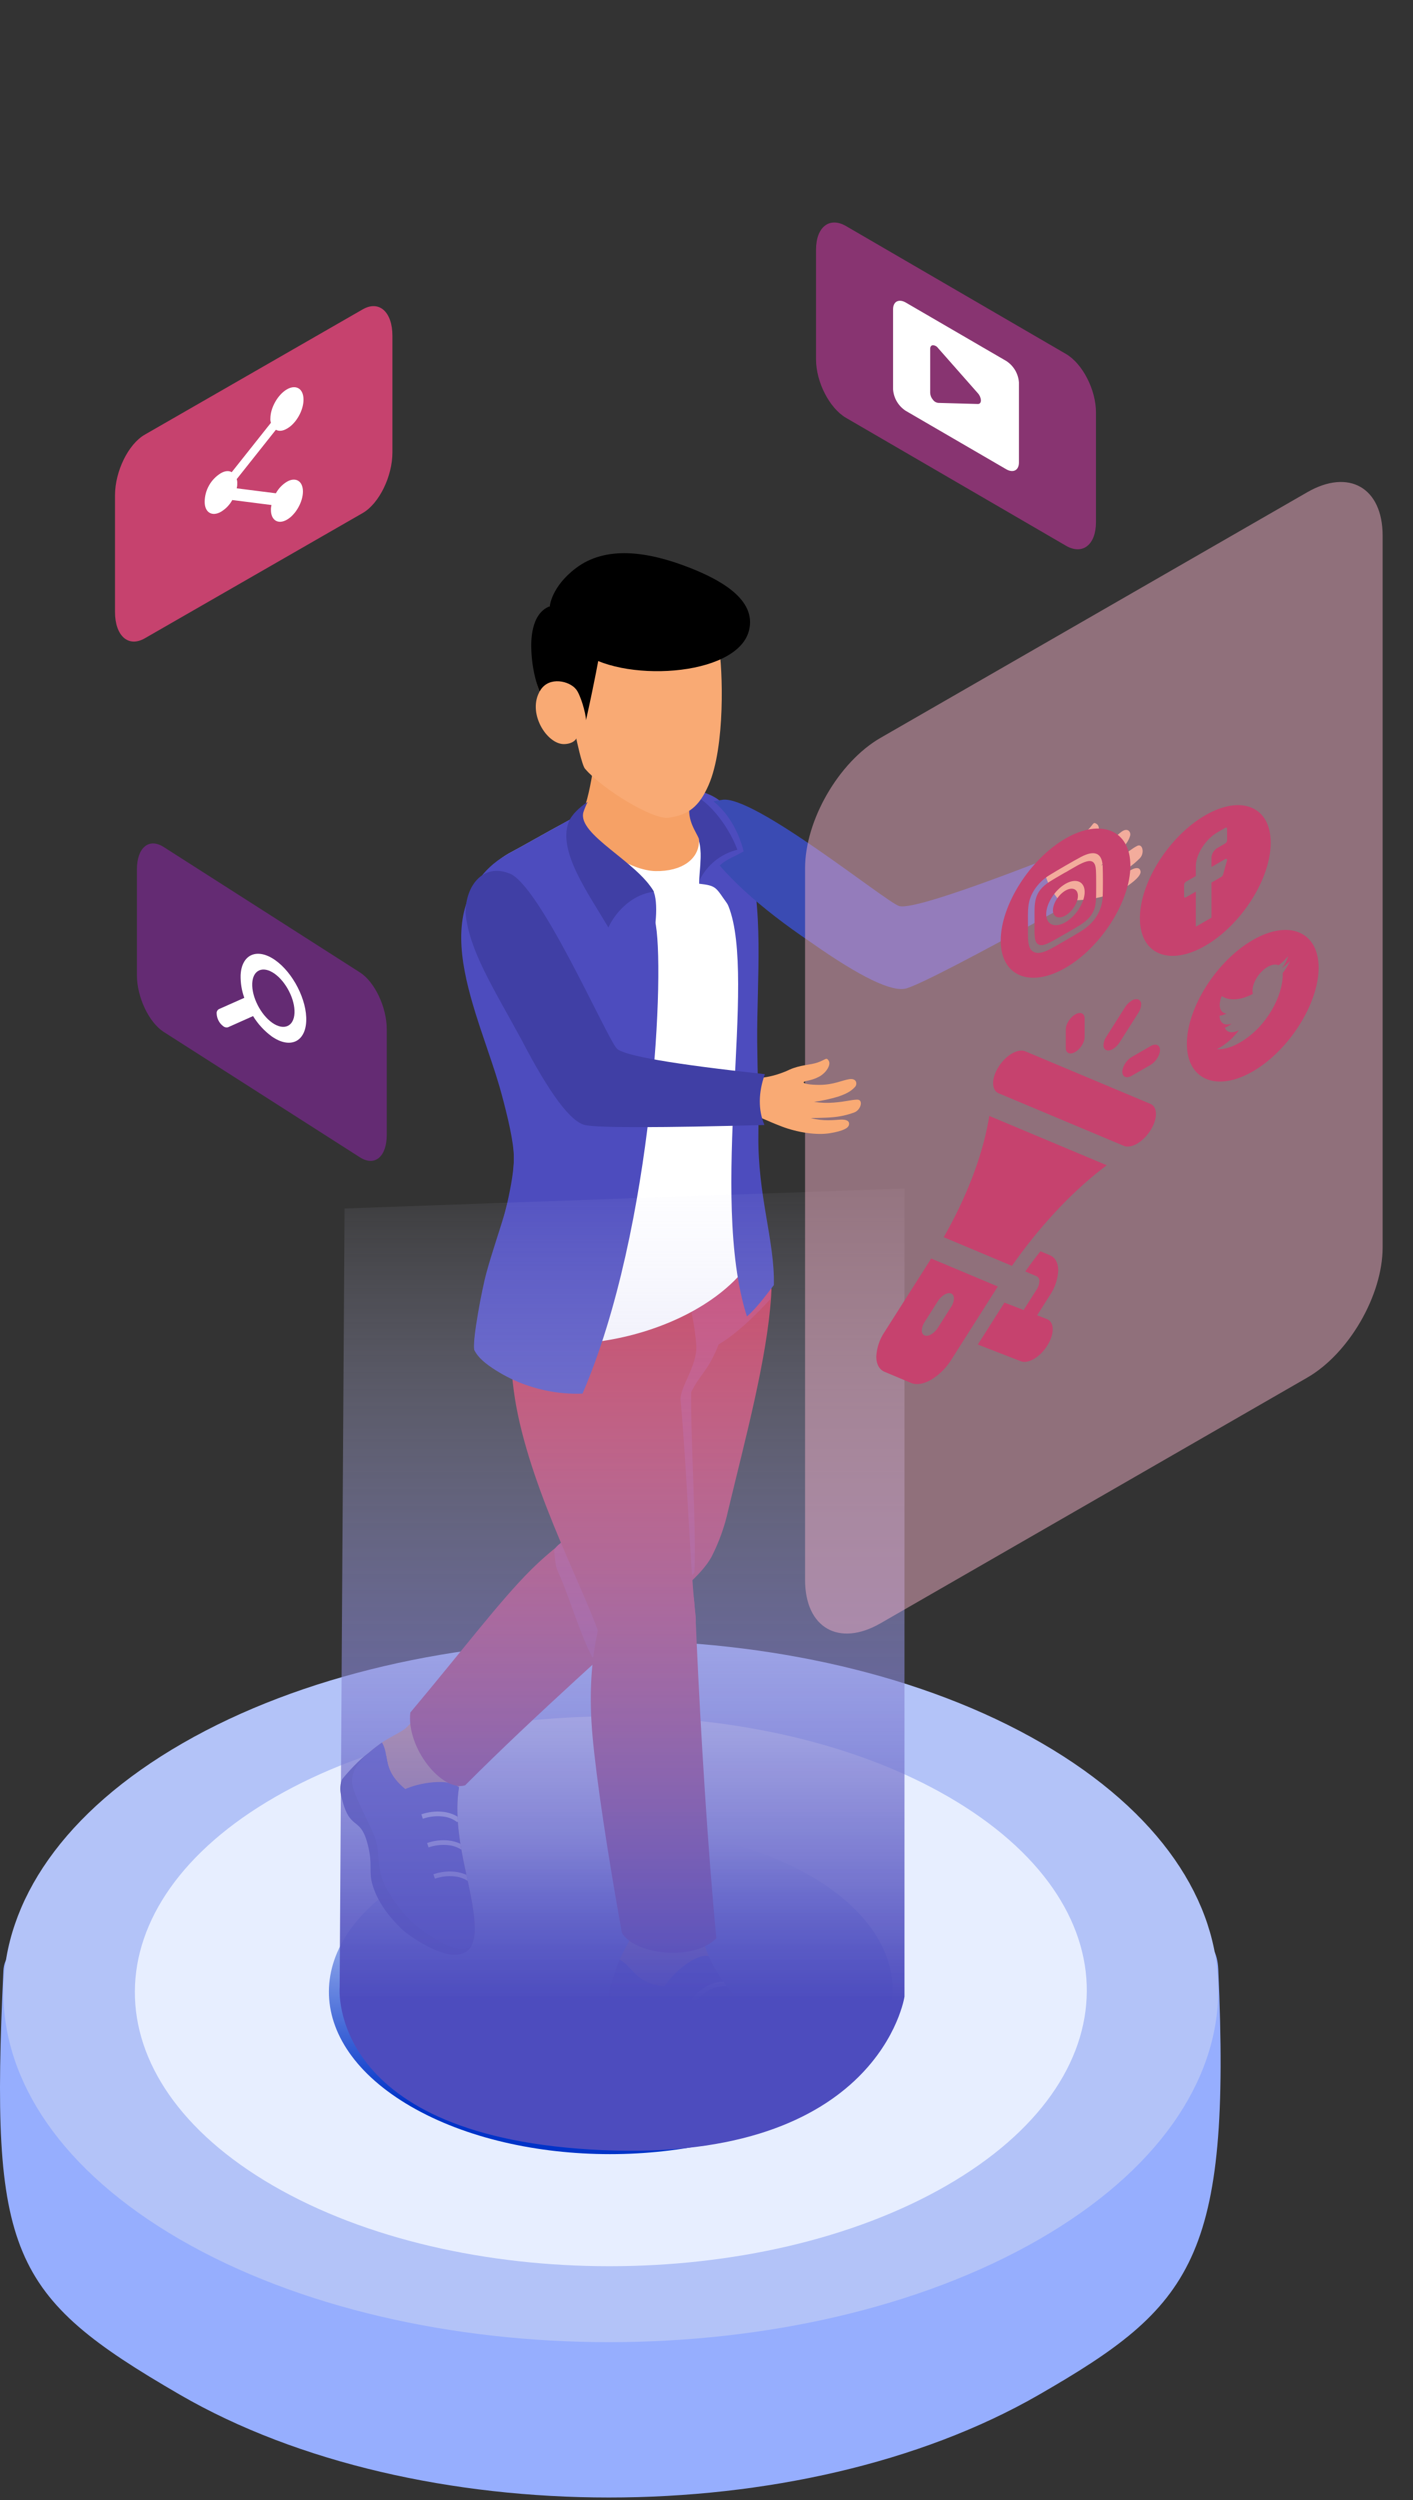 <svg width="490" height="867" viewBox="0 0 490 867" fill="none" xmlns="http://www.w3.org/2000/svg">
<rect x="0" y="0" width="490" height="867" fill="#333333" stroke="none"/>
<g clip-path="url(#clip0_5_2710)">
<path d="M63.326 658.357C43.02 670.048 2.004 665.726 1.178 683.416C-3.405 781.611 3.096 796.043 62.386 830.397C144.386 877.908 277.751 877.944 360.272 830.414C413.588 799.72 426.988 783.382 422.47 682.884C421.43 659.742 390.293 675.156 361.258 658.33C279.304 610.842 145.878 610.842 63.326 658.357Z" fill="#96AEFE"/>
<path d="M63.327 604.489C-19.189 652.001 -19.569 729.053 62.387 776.538C144.386 824.022 277.752 824.076 360.273 776.564C442.816 729.053 443.259 651.974 361.259 604.453C279.305 556.969 145.879 556.969 63.327 604.489Z" fill="#B3C3F8"/>
<path d="M95.465 623.106C30.81 660.335 30.51 720.711 94.728 757.92C158.981 795.128 263.482 795.17 328.146 757.941C392.825 720.712 393.172 660.314 328.917 623.078C264.7 585.871 160.153 585.871 95.465 623.106Z" fill="#E7EEFF"/>
<path d="M142.903 650.585C104.605 672.636 104.428 708.399 142.466 730.438C180.525 752.477 242.422 752.502 280.724 730.45C319.026 708.398 319.24 672.623 281.181 650.568C243.144 628.529 181.217 628.529 142.903 650.585Z" fill="url(#paint0_linear_5_2710)"/>
<path fill-rule="evenodd" clip-rule="evenodd" d="M147.601 587.47C146.4 593.772 142.413 597.533 141.058 598.938C139.494 600.558 135.25 602.207 131.774 604.719C124.819 609.751 122.075 613.482 122.071 617.696C122.071 620.731 125.493 627.342 128.248 633.096C129.778 636.291 130.727 638.649 130.982 641.265C131.492 646.531 131.367 649.793 133.911 654.664C136.151 658.704 138.914 662.432 142.128 665.755C145.563 669.405 154.709 675.189 158.561 675.721C160.855 676.038 162.815 675.822 163.571 674.436C166.543 669.027 162.661 654.99 160.625 644.782C158.604 634.658 157.688 624.9 159.872 616.515C160.446 614.321 169.901 593.889 170.934 591.902C160.996 589.818 152.915 587.626 147.601 587.47Z" fill="#F9AA74"/>
<path fill-rule="evenodd" clip-rule="evenodd" d="M118.717 616.923C117.922 618.034 117.936 620.988 118.241 622.37C121.184 635.713 124.802 629.061 127.505 639.533C129.41 646.93 127.683 648.833 129.278 653.912C131.136 659.823 135.005 664.758 139.209 668.833C141.598 671.148 150.059 676.882 156.148 677.749C159.963 678.294 163.694 676.625 163.912 672.935C164.344 665.505 154.642 653.538 153.682 651.407C151.921 647.586 147.167 631.664 141.426 620.036C141.118 620.166 140.816 620.297 140.541 620.434C135.042 615.894 134.518 612.271 133.965 608.992C131.898 607.224 129.812 606.674 127.781 607.945C124.923 609.734 120.009 615.204 118.717 616.923Z" fill="#403FA5"/>
<path fill-rule="evenodd" clip-rule="evenodd" d="M132.472 604.234L131.771 604.719C124.815 609.751 122.071 613.482 122.068 617.697C122.068 620.731 125.49 627.342 128.244 633.096C129.774 636.292 130.724 638.65 130.978 641.266C131.491 646.532 131.364 649.794 133.907 654.665C136.149 658.704 138.913 662.433 142.128 665.755C145.563 669.405 154.709 675.189 158.561 675.721C160.856 676.038 162.815 675.822 163.571 674.437C166.543 669.027 162.662 654.99 160.625 644.785C158.864 635.963 157.941 627.414 159.179 619.818C156.066 616.512 145.293 618.091 140.535 620.432C132.278 613.611 135.239 608.864 132.472 604.234Z" fill="#4D4CBE"/>
<path fill-rule="evenodd" clip-rule="evenodd" d="M158.561 631.86C157.032 630.694 155.193 630 153.273 629.867C151.026 629.656 148.761 629.934 146.633 630.683L146.117 629.146C148.466 628.325 150.966 628.023 153.444 628.259C155.291 628.424 157.077 629 158.671 629.946C158.694 630.501 158.728 631.063 158.765 631.622L158.561 631.86Z" fill="white"/>
<path fill-rule="evenodd" clip-rule="evenodd" d="M159.986 641.376C158.56 640.486 156.941 639.949 155.265 639.811C153.018 639.6 150.751 639.876 148.622 640.621L148.105 639.092C150.454 638.269 152.954 637.965 155.433 638.202C156.894 638.344 158.32 638.73 159.654 639.342C159.759 640.018 159.87 640.696 159.986 641.376Z" fill="white"/>
<path fill-rule="evenodd" clip-rule="evenodd" d="M162.209 652.234C160.777 651.332 159.149 650.788 157.462 650.648C155.214 650.438 152.948 650.715 150.819 651.461L150.297 649.928C152.646 649.108 155.146 648.806 157.624 649.042C159.052 649.181 160.448 649.55 161.757 650.135C161.905 650.826 162.055 651.529 162.209 652.234Z" fill="white"/>
<path fill-rule="evenodd" clip-rule="evenodd" d="M240.793 545.153C214.207 569.478 185.942 594.373 161.296 619.087C153.268 621.452 140.871 606.073 142.3 593.835C160.146 572.594 173.343 555.079 184.127 544.37C192.778 535.799 202.738 528.652 213.637 523.197C224.759 510.33 243.705 511.092 244.04 522.474C244.242 529.336 246.423 539.134 240.793 545.153Z" fill="#C53954"/>
<path fill-rule="evenodd" clip-rule="evenodd" d="M215.389 568.039C212.108 570.872 208.672 572.031 205.466 574.818C201.138 566.631 197.397 553.757 194.069 546.302C192.726 543.295 192.724 543.239 192.208 537.994C191.949 535.352 201.337 530.67 208.819 528.155L215.389 568.039Z" fill="#C6426E"/>
<path fill-rule="evenodd" clip-rule="evenodd" d="M226.117 557.84C215.983 562.252 217.18 541.867 214.15 534.681C213.071 510.47 214.661 463.957 218.411 437.443L241.69 430.763L263.624 416.239C265.308 426.534 268.217 438.099 267.428 449.49C265.906 471.535 258.555 498.51 252.538 523.636C251.316 529.292 249.357 534.763 246.711 539.912C243.427 545.98 233.385 554.677 226.117 557.84Z" fill="#C53954"/>
<path fill-rule="evenodd" clip-rule="evenodd" d="M240.803 545.337L239.545 546.766C229.849 548.833 218.555 538.592 215.787 532.032C214.708 507.82 214.66 463.957 218.408 437.443L241.687 430.763L263.623 416.239C266.156 431.719 268.589 434.131 267.123 450.531C263.697 454.134 256.779 461.685 249.214 466.202C245.496 475.616 242.923 476.245 239.707 482.692C239.42 498.215 241.487 528.094 240.803 545.337Z" fill="#C6426E"/>
<path fill-rule="evenodd" clip-rule="evenodd" d="M217.189 658.161C219.591 664.118 219.605 668.572 219.218 670.479C218.779 672.686 216.098 676.356 214.528 680.345C211.392 688.32 211.096 692.937 213.371 696.49C215.008 699.046 221.47 702.773 226.899 706.136C229.915 708.006 231.992 709.485 233.619 711.548C236.896 715.707 238.552 718.524 243.331 721.261C247.402 723.457 251.743 725.112 256.244 726.185C261.114 727.41 271.943 727.366 275.475 725.744C277.579 724.78 279.109 723.543 279.005 721.964C278.579 715.815 267.726 706.079 260.488 698.575C253.312 691.135 247.263 683.41 244.569 675.174C243.864 673.021 240.784 650.731 240.576 648.496C231.082 652.082 221.755 655.437 217.189 658.161Z" fill="#F9AA74"/>
<path fill-rule="evenodd" clip-rule="evenodd" d="M210.127 697.638C210.059 699 211.669 701.487 212.671 702.486C222.364 712.145 221.813 704.594 229.748 711.961C235.356 717.167 234.933 719.698 239.02 723.117C243.777 727.095 249.708 729.172 255.449 730.342C258.713 731.008 268.938 731.289 274.539 728.746C278.044 727.151 280.286 723.742 278.474 720.522C274.824 714.029 260.179 709.167 258.217 707.886C254.671 705.614 242.059 694.765 230.93 688.055L230.4 688.866C223.314 687.996 220.919 685.229 218.678 682.764C215.98 682.39 213.923 683.045 212.904 685.21C211.465 688.25 210.281 695.5 210.127 697.638Z" fill="#403FA5"/>
<path fill-rule="evenodd" clip-rule="evenodd" d="M214.85 679.559L214.528 680.345C211.392 688.32 211.096 692.937 213.371 696.49C215.008 699.046 221.47 702.773 226.899 706.136C229.915 708.006 231.992 709.484 233.619 711.548C236.896 715.707 238.552 718.524 243.331 721.261C247.402 723.457 251.743 725.112 256.244 726.185C261.113 727.41 271.943 727.366 275.475 725.743C277.579 724.779 279.109 723.542 279.005 721.963C278.579 715.814 267.726 706.079 260.488 698.574C254.235 692.094 248.84 685.393 245.774 678.327C241.362 677.216 233.145 684.336 230.401 688.866C219.759 687.561 219.688 681.97 214.85 679.559Z" fill="#4D4CBE"/>
<path fill-rule="evenodd" clip-rule="evenodd" d="M251.762 688.802C249.844 688.642 247.922 689.047 246.233 689.967C244.227 690.997 242.469 692.449 241.08 694.222L239.815 693.212C241.349 691.257 243.291 689.657 245.505 688.523C247.151 687.672 248.966 687.197 250.819 687.135C251.141 687.586 251.47 688.04 251.806 688.497L251.762 688.802Z" fill="white"/>
<path fill-rule="evenodd" clip-rule="evenodd" d="M258.11 696.053C256.424 696.067 254.767 696.486 253.278 697.273C251.272 698.302 249.513 699.753 248.123 701.526L246.86 700.515C248.395 698.56 250.338 696.96 252.554 695.827C253.86 695.159 255.27 694.716 256.724 694.515C257.18 695.029 257.639 695.541 258.11 696.053Z" fill="white"/>
<path fill-rule="evenodd" clip-rule="evenodd" d="M265.846 703.998C264.152 704.008 262.486 704.427 260.99 705.219C258.984 706.249 257.225 707.701 255.837 709.475L254.57 708.462C256.105 706.507 258.048 704.907 260.263 703.773C261.54 703.124 262.915 702.685 264.333 702.475C264.832 702.981 265.339 703.486 265.846 703.998Z" fill="white"/>
<path fill-rule="evenodd" clip-rule="evenodd" d="M233.146 432.796C234.756 437.792 240.45 452.2 241.456 466.402C241.956 473.422 235.632 481.169 236.017 485.519C238.383 512.2 239.06 538.81 241.006 558.512C244.687 580.817 212.616 582.556 208.469 568.853C203.944 553.51 184.794 518.981 179.007 487.556C176.642 474.689 175.451 451.896 179.03 446.42L199.576 437.374L233.146 432.796Z" fill="#C53954"/>
<path fill-rule="evenodd" clip-rule="evenodd" d="M240.763 555.557C241.444 563.72 241.383 564.858 241.591 569.562C242.954 600.077 245.503 642.235 248.428 672.138C239.833 680.488 219.759 677.471 215.656 670.216C210.742 642.942 206.79 616.908 205.459 601.796C204.352 589.217 204.742 577.507 207.232 565.835C209.4 545.986 239.723 539.325 240.763 555.557Z" fill="#C53954"/>
<path fill-rule="evenodd" clip-rule="evenodd" d="M177.205 295.542C181.157 293.474 188.588 289.128 197.067 284.579C241.068 260.963 261.611 277.138 260.906 325.418C260.46 355.846 255.082 377.571 253.941 403.306C253.189 420.318 255.129 427.568 258.752 439.498C237.421 466.684 182.446 473.304 172.622 457.446C179.369 438.29 183.153 413.494 179.537 393.97C174.059 364.364 162.22 343.046 162.981 320.38C163.36 309.109 168.771 299.941 177.205 295.542Z" fill="white"/>
<path fill-rule="evenodd" clip-rule="evenodd" d="M242.916 274.464C247.221 275.608 250.844 277.866 253.263 281.656C255.657 285.53 257.536 289.698 258.852 294.055C265.219 314.647 262.408 339.732 262.582 361.294C262.666 371.922 263.143 382.635 262.995 393.576C262.707 414.584 268.709 430.381 268.363 445.62C266.105 448.501 262.384 453.656 259.016 456.493C245.648 414.537 262.6 339.505 252.662 314.355C251.481 311.368 249.438 308.474 246.012 305.439L246.422 283.409L242.916 274.464ZM177.205 295.542C181.157 293.474 188.588 289.128 197.066 284.579C198.076 284.037 199.183 283.475 200.365 282.899L200.596 283.822L207.551 288.719C213.134 299.15 224.418 308.34 227.13 319.27C230.793 334.054 226.783 425.821 202.007 483.257C184.229 483.986 168.761 475.037 164.434 468.058C163.81 455.452 178.159 417.544 178.206 401.663C178.313 366.032 140.32 314.989 177.205 295.542Z" fill="#4D4CBE"/>
<path d="M377.232 287.798C375.15 289.807 372.6 290.771 369.902 293.833C367.961 296.236 365.659 298.325 363.078 300.027C360.264 301.844 354.991 314.76 365.22 312.736C368.01 312.186 370.214 312.46 375.654 312.035C381.095 311.61 387.273 309.806 391.018 307.203C394.762 304.601 395.703 303.069 395.506 302.087C395.258 300.848 394.074 300.662 392.224 301.659C390.374 302.656 387.48 304.605 383.039 305.415C383.039 305.415 387.191 303.442 389.566 302.043C391.687 300.803 393.631 299.285 395.347 297.53C396.97 295.802 396.238 292.367 394.356 293.32C392.457 294.285 391.266 295.528 387.716 297.548C385.837 298.63 383.835 299.485 381.753 300.095C384.044 298.605 386.212 296.936 388.237 295.104C390.981 292.512 391.576 290.877 391.913 289.778C392.25 288.678 391.209 286.851 389.026 288.348C387.063 289.689 385.165 292.225 381.024 294.213C378.018 295.654 375.691 296.253 375.87 295.613C376.049 294.973 377.878 294.248 379.63 291.928C381.303 289.713 381.619 286.548 380.299 285.711C378.98 284.874 379.306 285.789 377.232 287.798Z" fill="#F9AA74"/>
<path d="M250.253 277.388C241.203 278.457 238.94 283.374 243.463 292.138C250.618 303.06 263.175 314.584 281.133 326.71C298.393 338.858 309.476 344.194 314.382 342.719C319.268 341.236 337.612 331.734 369.412 314.213C365.049 310.55 362.381 305.313 361.409 298.502C331.518 310.045 314.961 315.265 311.739 314.163C306.911 312.531 260.807 275.092 250.253 277.388Z" fill="#3A4BB3"/>
<path fill-rule="evenodd" clip-rule="evenodd" d="M241.249 288.044C244.426 293.023 242.356 301.29 242.456 306.442C248.848 307.147 248.116 307.82 252.595 313.909C251.464 308.727 250.266 306.412 248.278 301.447C251.485 297.868 253.733 297.64 257.887 295.228C254.462 281.879 245.638 274.84 239.246 274.181C236.282 282.581 239.288 280.099 241.249 288.044Z" fill="#4D4CBE"/>
<path fill-rule="evenodd" clip-rule="evenodd" d="M225.531 307.535C226.038 308.079 226.454 308.7 226.764 309.376C228.559 314.481 226.918 325.25 225.51 327.92C225.731 322.708 224 315.491 222.725 316.006C216.729 318.455 213.287 323.731 210.305 326.152C202.873 319.488 192.137 301.803 194.144 286.146C195.412 285.554 201.524 281.673 201.4 283.336C200.488 295.461 212.597 299.881 225.531 307.535Z" fill="#4D4CBE"/>
<path fill-rule="evenodd" clip-rule="evenodd" d="M177.205 295.542C181.157 293.474 188.588 289.128 197.067 284.579C197.841 284.164 198.677 283.746 199.566 283.334L200.053 283.542C197.373 287.61 191.188 293.053 184.097 298.366C181.118 302.079 194.259 310.89 200.316 317.315C204.365 321.619 192.316 336.883 193.841 343.339C200.701 372.429 204.51 385.004 199.125 414.028C195.183 435.282 188.184 464.527 182.322 480.136C176.347 477.86 166.721 473.224 164.49 468.105C163.681 465.017 167.204 446.717 168.64 441.488C172.861 426.115 178.169 414.861 178.208 401.659C178.226 396.004 175.85 386.523 174.018 379.672C166.479 351.465 144.869 313.995 177.205 295.542Z" fill="#4D4CBE"/>
<path fill-rule="evenodd" clip-rule="evenodd" d="M235.555 282.929C238.346 284.284 240.334 286.542 242.051 290.621C243.621 294.351 242.829 301.413 242.634 305.14C243.913 302.547 245.747 300.265 248.007 298.454C250.266 296.644 252.896 295.35 255.712 294.662C252.249 285.462 244.728 276.537 238.876 275.112C237.702 278.032 236.105 279.718 235.555 282.929Z" fill="#403FA5"/>
<path fill-rule="evenodd" clip-rule="evenodd" d="M239.215 278.934C239.749 275.14 240.383 271.5 241.252 269.527L241.272 269.463L216.512 258.295L210.814 252.597C205.116 258.295 206.323 272.789 201.452 283.094C204.944 293.719 218.945 301.879 227.232 302.063C236.387 302.267 242.772 297.881 242.387 290.955C241.654 288.757 238.058 284.491 239.215 278.934Z" fill="#F6A166"/>
<path fill-rule="evenodd" clip-rule="evenodd" d="M203.794 278.065C203.211 279.221 202.716 280.42 202.314 281.651C200.15 289.379 220.847 298.706 226.775 309.225C220.018 309.924 213.889 315.367 210.974 321.61C203.935 309.649 193.33 295.164 197.218 285.023C198.153 282.568 201.022 279.871 203.794 278.065Z" fill="#403FA5"/>
<path d="M293.395 78.398L369.651 122.737C375.401 126.079 380.062 135.158 380.062 143.015V181.067C380.062 188.922 375.401 192.581 369.651 189.239L293.395 144.9C287.646 141.558 282.984 132.479 282.984 124.622V86.57C282.984 78.713 287.646 75.055 293.395 78.398Z" fill="#883471"/>
<path d="M314.092 142.46L348.954 162.729C351.362 164.113 353.34 163.077 353.347 160.418V132.603C353.239 131.112 352.786 129.665 352.024 128.377C351.262 127.089 350.211 125.995 348.954 125.179L314.092 104.907C311.684 103.52 309.706 104.56 309.698 107.219V135.035C309.807 136.527 310.259 137.974 311.022 139.262C311.784 140.55 312.835 141.644 314.092 142.46ZM322.571 136.264V120.968C322.571 120.238 322.912 119.76 323.475 119.714C323.832 119.723 324.181 119.815 324.495 119.983C324.809 120.152 325.08 120.391 325.284 120.682L339.105 136.362C339.733 137.042 340.106 137.917 340.16 138.839C340.16 139.632 339.749 140.118 339.105 140.089L325.286 139.706C324.921 139.653 324.572 139.525 324.261 139.329C323.949 139.134 323.682 138.875 323.477 138.57C322.933 137.92 322.615 137.111 322.573 136.264L322.571 136.264Z" fill="white"/>
<path d="M50.199 150.725L125.766 107.284C131.464 104.009 136.083 108.117 136.083 116.46V156.87C136.083 165.212 131.464 174.632 125.766 177.908L50.199 221.349C44.502 224.624 39.883 220.515 39.883 212.173V171.763C39.883 163.42 44.502 154.001 50.199 150.725Z" fill="#C6426E"/>
<path d="M76.527 164.119C77.956 163.273 79.337 163.133 80.357 163.735L93.953 146.607C93.788 146.132 93.723 145.629 93.762 145.128C93.762 141.389 96.355 136.822 99.505 135.011C102.655 133.199 105.248 134.785 105.248 138.523C105.248 138.563 105.248 138.604 105.248 138.644C105.248 142.316 102.705 146.801 99.607 148.58L99.505 148.638C98.076 149.483 96.695 149.624 95.676 149.022L82.082 166.151C82.247 166.626 82.312 167.13 82.274 167.631C82.299 168.204 82.234 168.778 82.082 169.331L95.673 171.057C96.573 169.405 97.894 168.019 99.503 167.038C102.548 165.287 105.053 166.82 105.053 170.434C105.053 174.048 102.547 178.462 99.503 180.213C96.458 181.964 93.953 180.434 93.953 176.821C93.939 176.249 94.004 175.677 94.144 175.121L80.548 173.392C79.647 175.044 78.326 176.431 76.718 177.412L76.616 177.472C73.521 179.251 70.975 177.693 70.975 174.021C70.975 173.981 70.975 173.94 70.975 173.9C71.01 171.937 71.536 170.014 72.505 168.306C73.475 166.598 74.858 165.159 76.527 164.119Z" fill="white"/>
<path d="M56.771 293.714L124.825 337.206C129.958 340.485 134.115 349.28 134.115 356.858V393.545C134.115 401.118 129.953 404.602 124.825 401.323L56.771 357.831C51.643 354.552 47.481 345.754 47.481 338.179V301.491C47.481 293.917 51.643 290.435 56.771 293.714Z" fill="#642B73"/>
<path d="M87.759 352.341C89.436 355.082 91.63 357.472 94.22 359.38C100.464 363.761 105.865 361.393 106.193 354.138C106.52 346.882 101.653 337.305 95.413 332.929C89.172 328.553 83.768 330.916 83.441 338.171C83.382 340.84 83.815 343.498 84.719 346.011L75.942 349.913C75.677 350.054 75.458 350.269 75.314 350.532C75.169 350.795 75.104 351.095 75.127 351.394C75.15 352.254 75.364 353.099 75.754 353.867C76.144 354.635 76.701 355.306 77.384 355.833C77.609 356.026 77.876 356.163 78.164 356.232C78.452 356.301 78.753 356.3 79.041 356.23C79.072 356.218 79.102 356.205 79.132 356.19L87.759 352.341ZM87.469 340.992C87.681 336.318 91.163 334.795 95.184 337.617C99.204 340.438 102.342 346.61 102.13 351.284C101.919 355.958 98.437 357.484 94.415 354.666C90.394 351.847 87.259 345.676 87.469 341.002V340.992Z" fill="white"/>
<path d="M313.659 692.36V412.132L119.486 419.06L117.785 689.164C117.785 689.164 113.284 741.479 209.187 745.598C305.091 749.718 313.659 692.36 313.659 692.36Z" fill="url(#paint1_linear_5_2710)"/>
<path opacity="0.5" d="M453.32 170.695L379.314 213.292L305.332 255.875C290.886 264.206 279.186 284.414 279.186 301.045V547.852C279.186 564.477 290.894 571.21 305.342 562.901L379.323 520.319L453.321 477.707C467.761 469.391 479.47 449.183 479.47 432.545V185.746C479.468 169.112 467.759 162.38 453.32 170.695Z" fill="#EFAFC5"/>
<path d="M399.039 382.827L355.548 364.557C354.322 364.042 352.658 364.315 350.923 365.315C347.337 367.385 344.386 372.031 344.386 375.607C344.386 377.335 345.075 378.596 346.3 379.11L389.8 397.374C391.017 397.835 392.641 397.553 394.329 396.578C397.914 394.509 400.863 389.865 400.863 386.29C400.863 384.605 400.212 383.365 399.039 382.827Z" fill="#C6426E"/>
<path d="M343.075 386.967L342.748 388.793C340.442 401.625 334.834 415.786 327.258 429.018L350.922 438.956C359.803 426.273 370.609 414.297 382.144 405.336L383.788 404.061L343.075 386.967Z" fill="#C6426E"/>
<path d="M322.92 436.41L306.748 461.865C305.022 464.407 304.029 467.373 303.875 470.438C303.875 473.03 304.909 474.921 306.748 475.692L315.986 479.572C317.824 480.341 320.318 479.935 322.918 478.434C325.736 476.72 328.111 474.368 329.852 471.571L346.02 446.108L322.92 436.41ZM325.232 460.417C324.652 461.35 323.86 462.133 322.92 462.704C321.128 463.739 319.653 463.119 319.653 461.332C319.705 460.311 320.035 459.324 320.61 458.477L325.227 451.203C325.807 450.271 326.6 449.487 327.539 448.916C329.331 447.881 330.806 448.501 330.806 450.288C330.755 451.309 330.425 452.296 329.852 453.143L325.232 460.417Z" fill="#C6426E"/>
<path d="M359.66 456.097L364.105 449.102C365.83 446.561 366.824 443.597 366.978 440.532C366.978 437.94 365.944 436.05 364.105 435.281L360.804 433.892C358.981 436.172 357.227 438.507 355.543 440.896L359.485 442.557C359.805 442.716 360.068 442.969 360.239 443.282C360.411 443.594 360.482 443.952 360.443 444.306C360.392 445.327 360.06 446.314 359.485 447.161L354.967 454.273L348.328 451.69L339.088 466.238L353.911 472.003C355.135 472.516 356.797 472.243 358.529 471.243C362.114 469.174 365.063 464.53 365.063 460.955C365.063 459.227 364.373 457.965 363.146 457.451L359.66 456.097Z" fill="#C6426E"/>
<path d="M372.861 351.768H372.857C371.066 352.802 369.592 355.123 369.592 356.908V363.426C369.592 365.214 371.066 365.832 372.859 364.798C374.651 363.763 376.126 361.441 376.126 359.654V353.136C376.126 351.354 374.652 350.736 372.861 351.768Z" fill="#C6426E"/>
<path d="M398.995 362.746L392.46 366.52C390.667 367.555 389.193 369.877 389.193 371.665C389.193 373.452 390.667 374.071 392.46 373.037L398.995 369.265C400.787 368.23 402.262 365.908 402.262 364.121C402.262 362.334 400.787 361.712 398.995 362.746Z" fill="#C6426E"/>
<path d="M394.77 346.592C394.381 346.477 393.971 346.451 393.57 346.516C393.17 346.582 392.789 346.738 392.458 346.971C391.518 347.543 390.726 348.327 390.146 349.26L383.616 359.547C383.042 360.394 382.711 361.381 382.659 362.402C382.659 364.189 384.134 364.809 385.926 363.774C386.866 363.203 387.658 362.419 388.239 361.486L394.773 351.198C395.348 350.351 395.679 349.364 395.731 348.343C395.769 347.988 395.697 347.63 395.526 347.317C395.354 347.005 395.09 346.752 394.77 346.592Z" fill="#C6426E"/>
<path d="M369.511 290.756C381.844 283.637 391.995 287.899 391.995 300.198C391.995 312.497 381.844 328.478 369.511 335.598C357.178 342.717 347.029 338.455 347.029 326.156C347.029 313.857 357.178 297.877 369.511 290.756ZM374.822 297.174C372.432 298.443 366.505 301.871 364.11 303.362C361.908 304.665 360.039 306.462 358.653 308.61C356.152 312.548 356.472 315.725 356.472 320.653C356.472 325.698 356.19 329.143 358.653 330.178C361.164 331.231 364.585 328.93 369.468 326.111C374.478 323.219 376.208 322.223 377.98 320.516C380.626 318.045 382.205 314.645 382.383 311.034C382.496 308.581 382.49 302.676 382.383 300.35C382.171 295.92 379.72 294.574 374.825 297.174L374.822 297.174ZM378.61 317.004C376.971 319.586 374.696 320.753 369.438 323.79C364.02 326.917 361.846 328.252 360.265 327.581C358.439 326.822 358.77 323.721 358.77 319.309C358.77 313.338 358.153 309.393 364.165 305.617C365.546 304.772 365.952 304.521 369.428 302.515L369.476 302.52C375.251 299.187 379.783 295.968 380.054 301.802C380.116 303.134 380.131 303.536 380.131 306.996C380.123 312.337 380.225 314.459 378.613 317.004L378.61 317.004ZM369.468 306.493C365.808 308.606 362.795 313.349 362.795 316.999C362.795 320.649 365.808 321.914 369.468 319.801C373.129 317.689 376.14 312.948 376.14 309.297C376.14 305.645 373.129 304.38 369.468 306.493ZM369.468 317.466C367.093 318.838 365.138 318.017 365.138 315.648C365.138 313.278 367.093 310.2 369.469 308.828C371.846 307.457 373.8 308.278 373.8 310.647V310.651C373.8 313.019 371.846 316.096 369.471 317.467L369.468 317.466ZM376.406 300.672C377.261 300.178 377.965 300.474 377.965 301.327C377.914 301.828 377.746 302.311 377.476 302.737C377.205 303.163 376.839 303.521 376.406 303.782C375.55 304.275 374.846 303.979 374.846 303.127C374.898 302.625 375.065 302.142 375.335 301.716C375.606 301.29 375.972 300.932 376.405 300.672H376.406Z" fill="#C6426E"/>
<path fill-rule="evenodd" clip-rule="evenodd" d="M417.976 282.702C430.496 275.477 440.66 279.744 440.66 292.229C440.66 304.713 430.496 320.716 417.976 327.946C405.456 335.176 395.291 330.901 395.291 318.415C395.291 305.929 405.452 289.93 417.976 282.702ZM422.138 294.063L424.849 292.498C425.037 292.384 425.196 292.229 425.314 292.044C425.431 291.859 425.504 291.649 425.526 291.431V287.375C425.526 287.005 425.218 286.877 424.849 287.091L422.138 288.656C418.048 291.016 414.683 296.315 414.683 300.394V303.776L411.291 305.732C411.104 305.845 410.945 306 410.828 306.185C410.711 306.369 410.639 306.578 410.616 306.796V310.851C410.616 311.221 410.925 311.35 411.293 311.135L414.685 309.179V321.344L420.106 318.214V306.049L423.498 304.092C423.807 303.902 424.035 303.606 424.141 303.259L425.495 298.422C425.517 298.347 425.529 298.27 425.53 298.192C425.539 298.132 425.532 298.072 425.51 298.016C425.488 297.96 425.452 297.911 425.405 297.874C425.359 297.836 425.303 297.811 425.244 297.801C425.185 297.791 425.124 297.797 425.067 297.818C424.992 297.838 424.921 297.868 424.854 297.908L420.11 300.646V297.264C420.176 296.61 420.393 295.981 420.745 295.426C421.096 294.87 421.572 294.404 422.135 294.063L422.138 294.063Z" fill="#C6426E"/>
<path d="M434.426 325.972C446.96 318.737 457.274 323.068 457.274 335.566C457.274 348.064 446.961 364.301 434.428 371.538C421.895 378.776 411.579 374.436 411.579 361.941C411.579 349.446 421.894 333.206 434.426 325.972ZM447.427 333.206C446.501 334.15 445.492 335.01 444.412 335.774C445.476 334.551 446.261 333.112 446.714 331.557C445.72 332.726 444.61 333.791 443.399 334.736C442.409 334.254 441.025 334.456 439.576 335.291C436.707 336.948 434.347 340.665 434.347 343.526C434.34 343.903 434.381 344.279 434.469 344.646C430.26 346.869 426.334 347.148 423.683 345.414C423.241 346.373 422.997 347.411 422.967 348.466C422.967 350.204 423.842 351.329 425.291 351.463C424.572 351.887 423.762 352.135 422.927 352.187V352.243C422.931 354.715 424.691 355.851 427.12 354.949C426.693 355.311 426.233 355.633 425.748 355.912C425.432 356.102 425.101 356.263 424.757 356.395C425.451 358.113 427.414 358.439 429.647 357.207C427.911 359.614 425.704 361.646 423.159 363.178C422.752 363.416 422.334 363.634 421.906 363.83C424.296 363.984 427.087 363.19 429.933 361.538C439.562 355.98 444.827 344.987 444.827 338.094C444.827 337.864 444.819 337.646 444.808 337.43C445.826 336.117 446.704 334.701 447.427 333.206Z" fill="#C6426E"/>
<path d="M283.537 368.432C280.673 369.408 277.822 369.175 273.897 370.867C270.98 372.269 267.863 373.215 264.657 373.67C261.181 374.132 250.385 383.985 260.969 386.644C263.854 387.37 265.812 388.62 271.149 390.649C276.487 392.677 283.139 393.735 287.851 392.945C292.564 392.156 294.139 391.131 294.393 390.116C294.715 388.834 293.68 388.13 291.487 388.242C289.293 388.354 285.678 388.908 281.111 387.689C281.111 387.689 285.923 387.679 288.798 387.417C291.361 387.195 293.882 386.628 296.293 385.733C298.606 384.829 299.459 381.253 297.248 381.312C295.019 381.373 293.333 382.017 289.066 382.341C286.803 382.524 284.526 382.438 282.283 382.085C285.119 381.699 287.919 381.09 290.659 380.263C294.421 379.033 295.721 377.758 296.53 376.87C297.339 375.982 297.18 373.789 294.443 374.225C291.984 374.62 289.047 376.169 284.24 376.194C280.747 376.208 278.281 375.74 278.737 375.215C279.194 374.69 281.249 374.82 283.948 373.411C286.526 372.065 288.25 369.216 287.381 367.831C286.512 366.446 286.405 367.464 283.537 368.432Z" fill="#F9AA74"/>
<path d="M176.269 302.748C167.75 299.541 161.469 306.756 161.434 316.609C162.744 329.586 170.585 341.695 180.939 360.705C190.662 379.408 198.039 389.231 203.069 390.172C208.097 391.1 228.77 391.081 265.088 390.114C262.902 384.861 262.949 378.983 265.229 372.481C233.359 369.017 216.251 366.058 213.905 363.606C210.365 359.933 186.701 305.54 176.269 302.748Z" fill="#403FA5"/>
<path d="M249.243 223.76C246.636 206.869 234.435 194.073 216.969 195.039C208.046 195.536 199.687 199.546 193.729 206.187C187.77 212.829 184.701 221.558 185.196 230.455C185.484 235.582 186.958 240.574 189.503 245.038C192.047 249.503 195.593 253.32 199.863 256.191C199.863 256.191 201.765 265.287 202.869 266.568C209.048 273.774 226.47 284.332 231.836 283.568C238.727 282.586 242.461 279.724 245.74 272.206C251.538 258.948 250.676 232.113 249.243 223.76Z" fill="#F9AA74"/>
<path d="M246.703 210.144C243.038 204.497 237.738 200.094 231.505 197.518C225.273 194.943 218.404 194.316 211.806 195.722C203.111 197.583 195.506 202.797 190.651 210.227C183.945 212.824 184.133 222.571 184.265 225.592C184.815 238.611 190.277 249.626 199.861 256.191C199.487 255.047 190.688 241.923 199.755 239.019C201.195 240.686 203.146 247.09 203.212 249.75C203.212 249.75 210.41 217.915 209.301 213.593C217.451 216.702 226.329 217.387 234.861 215.566C240.918 214.287 245.021 212.021 246.703 210.144Z" fill="black"/>
<path d="M190.652 210.227C190.652 210.227 191.159 203.471 199.743 196.982C209.949 189.27 224.303 190.987 239.435 196.982C249.105 200.816 262.615 207.691 259.707 218.75C255.448 234.952 214.746 236.881 201.095 225.59C200.112 225.276 198.423 208.487 190.652 210.227Z" fill="black"/>
<path d="M199.867 256.07C199.867 256.07 199.079 257.861 195.805 258.03C189.676 258.33 182.502 246.974 187.443 239.268C190.527 234.449 197.498 236.138 199.756 239.019L199.867 256.07Z" fill="#F9AA74"/>
</g>
<defs>
<linearGradient id="paint0_linear_5_2710" x1="211.823" y1="639.236" x2="211.823" y2="729.473" gradientUnits="userSpaceOnUse">
<stop stop-color="#E7EEFF"/>
<stop offset="1" stop-color="#0133C8"/>
</linearGradient>
<linearGradient id="paint1_linear_5_2710" x1="215.705" y1="397.116" x2="215.705" y2="694.09" gradientUnits="userSpaceOnUse">
<stop stop-color="#E7E7FF" stop-opacity="0"/>
<stop offset="1" stop-color="#4D4CBE"/>
</linearGradient>
<clipPath id="clip0_5_2710">
<rect width="490" height="866.047" fill="white"/>
</clipPath>
</defs>
</svg>
